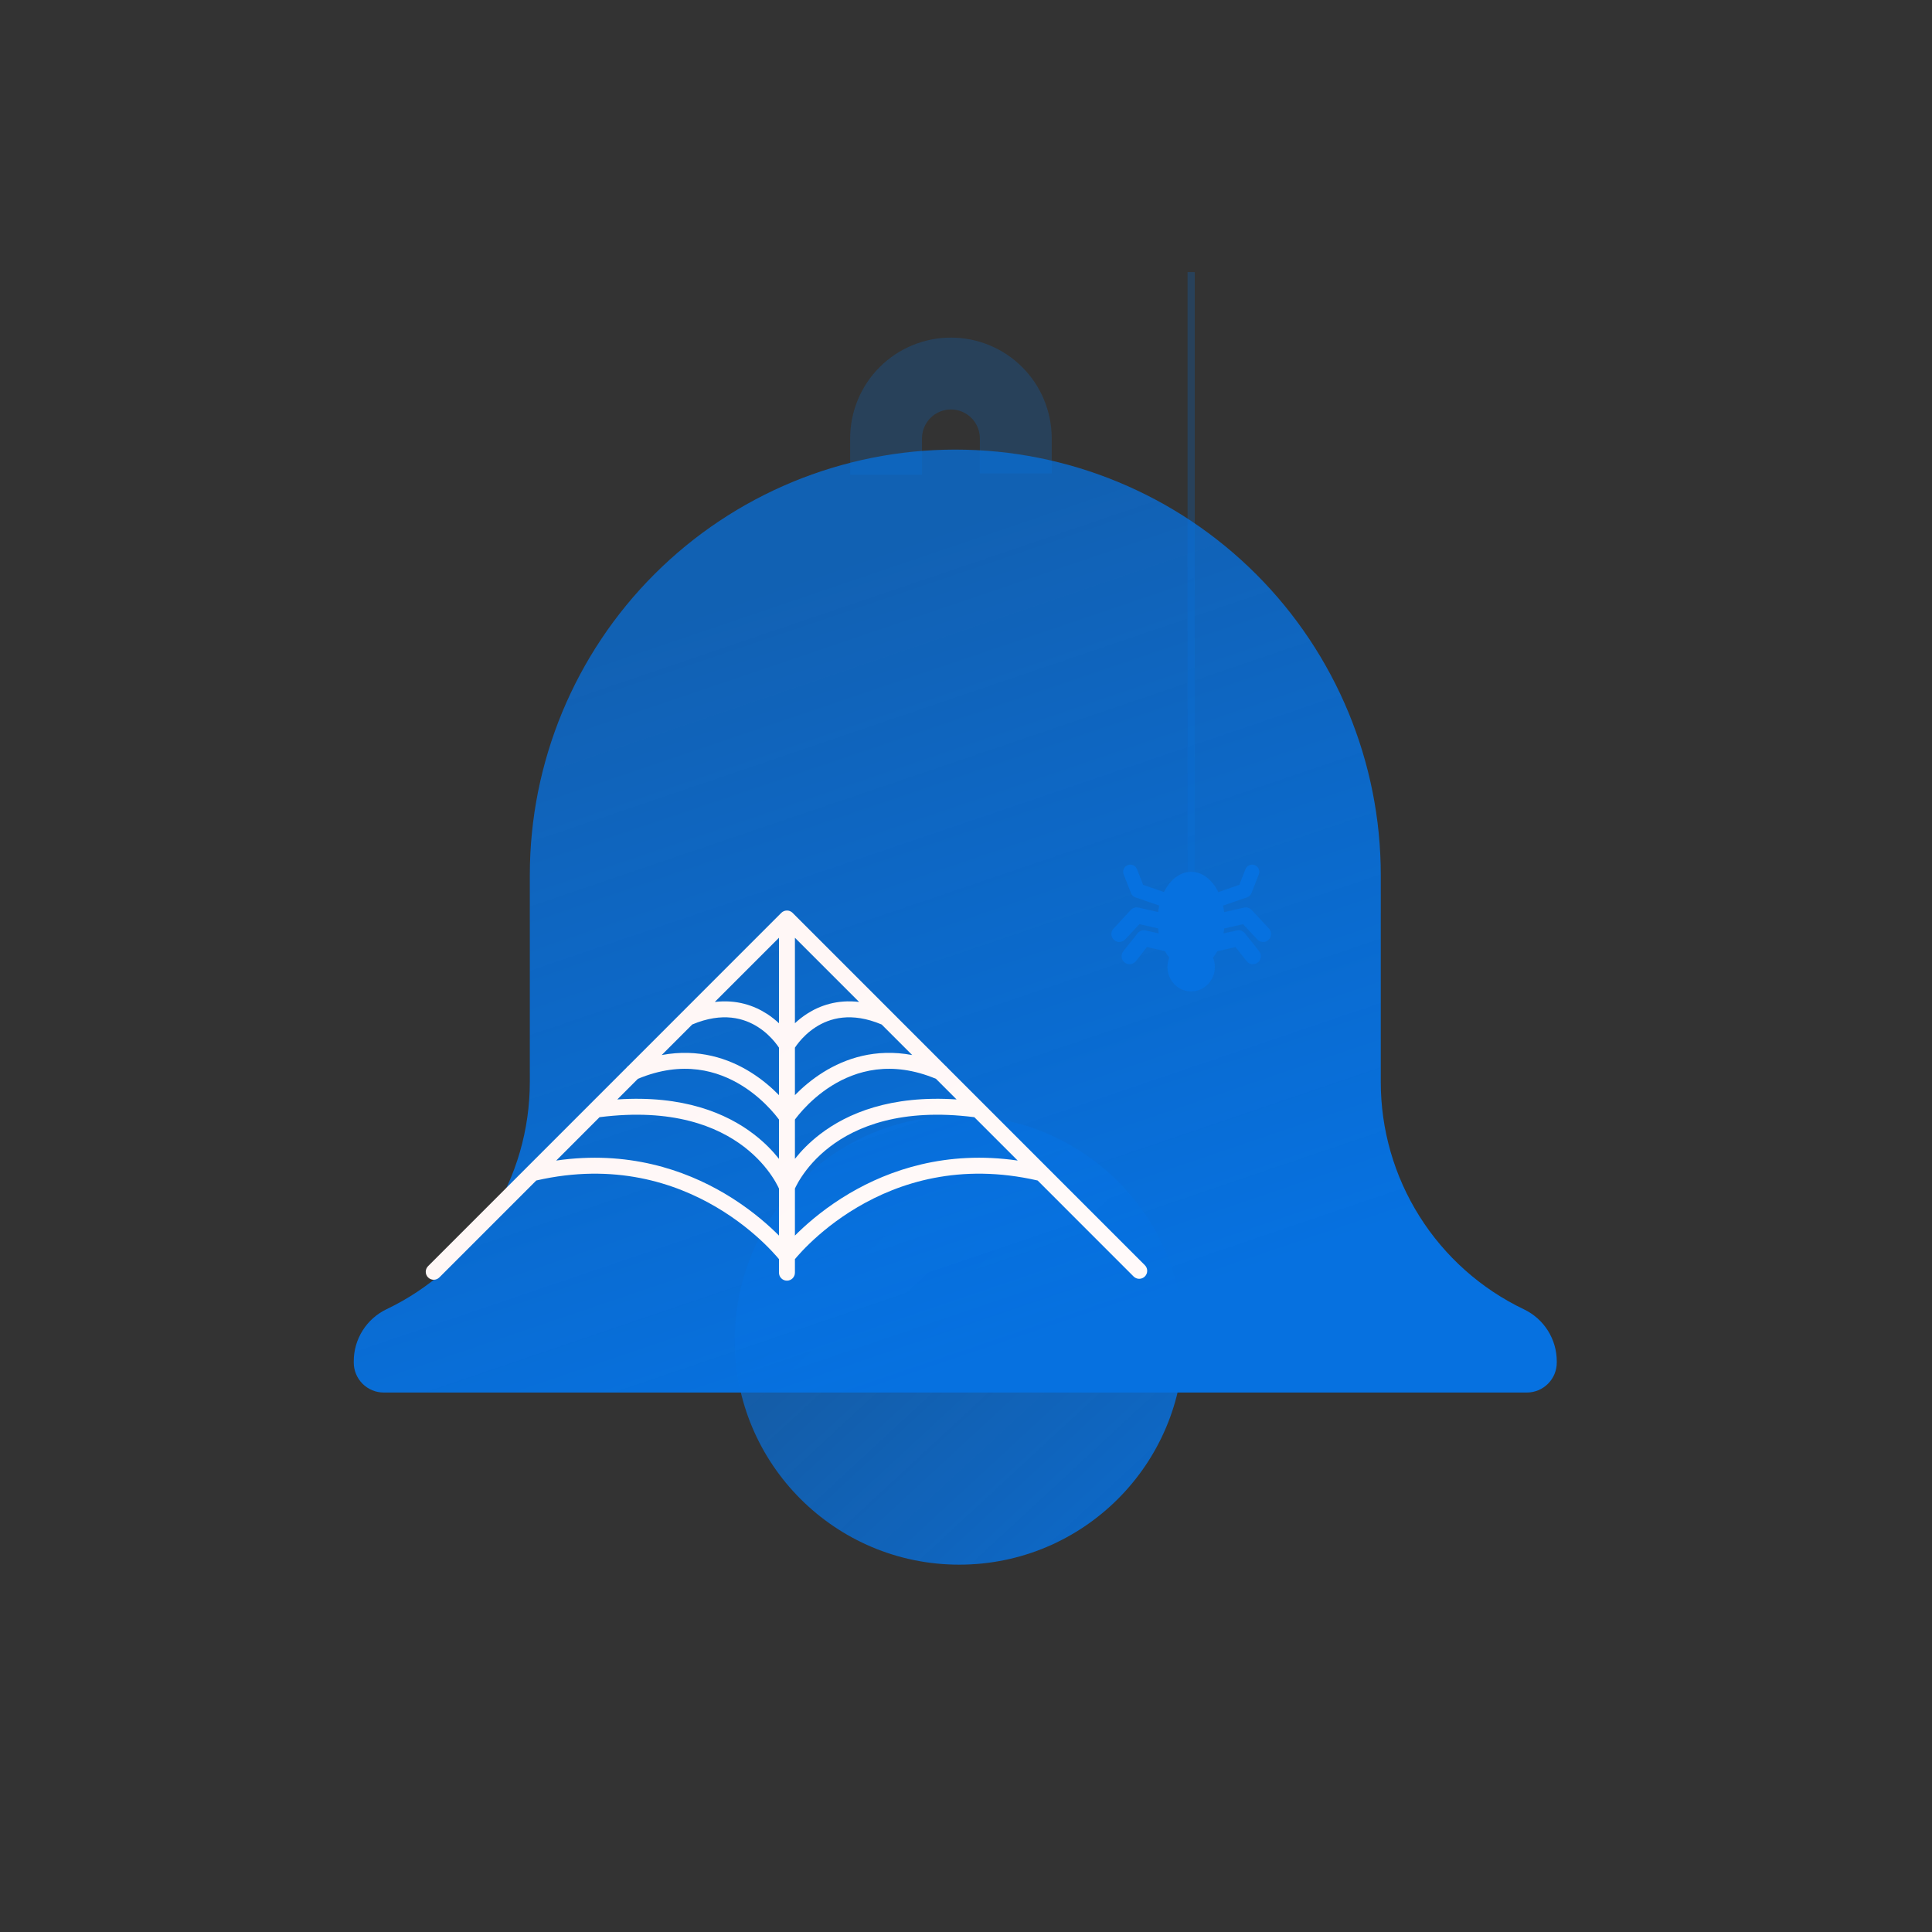 <svg width="142" height="142" viewBox="0 0 142 142" fill="none" xmlns="http://www.w3.org/2000/svg">
<rect x="0" y="0" width="142" height="142" fill="#333333" stroke="none"/>
<mask id="mask0_1091_41950" style="mask-type:alpha" maskUnits="userSpaceOnUse" x="0" y="0" width="142" height="142">
<circle cx="70.663" cy="71" r="70.598" fill="#0671E0"/>
</mask>
<g mask="url(#mask0_1091_41950)">
<path fill-rule="evenodd" clip-rule="evenodd" d="M70.706 30.256C70.448 30.15 70.171 30.095 69.892 30.096L69.89 30.096C69.327 30.096 68.787 30.32 68.389 30.718C67.991 31.116 67.767 31.656 67.766 32.219V34.891H62.485L62.485 32.215C62.487 30.253 63.267 28.372 64.654 26.984C66.042 25.597 67.923 24.816 69.885 24.814L69.886 24.814C70.858 24.813 71.821 25.003 72.72 25.374C73.62 25.746 74.438 26.291 75.126 26.978C75.815 27.666 76.362 28.483 76.734 29.381C77.107 30.28 77.299 31.244 77.299 32.218V34.792H72.018V32.218C72.018 31.939 71.963 31.662 71.856 31.405C71.749 31.147 71.592 30.913 71.395 30.716C71.198 30.519 70.963 30.363 70.706 30.256ZM69.886 24.814L69.885 24.814L69.886 24.814Z" fill="#0671E0" fill-opacity="0.23"/>
<path d="M70.501 115.001C79.614 115.001 87.001 107.614 87.001 98.501C87.001 89.388 79.614 82.001 70.501 82.001C61.388 82.001 54.001 89.388 54.001 98.501C54.001 107.614 61.388 115.001 70.501 115.001Z" fill="url(#paint0_linear_1091_41950)"/>
<path d="M101.486 79.523V64.317C101.486 56.023 98.191 48.069 92.326 42.204C86.461 36.34 78.507 33.045 70.213 33.045C61.919 33.045 53.965 36.34 48.1 42.204C42.236 48.069 38.941 56.023 38.941 64.317V79.523C38.941 83.016 37.953 86.438 36.09 89.394C34.228 92.349 31.567 94.717 28.415 96.224C27.691 96.569 27.079 97.113 26.652 97.792C26.224 98.471 25.999 99.257 26.001 100.059V100.142C26 100.432 26.057 100.719 26.168 100.987C26.278 101.254 26.44 101.498 26.645 101.703C26.85 101.908 27.093 102.071 27.361 102.182C27.628 102.293 27.915 102.35 28.205 102.35H112.217C112.507 102.35 112.794 102.293 113.062 102.182C113.329 102.071 113.572 101.908 113.777 101.703C113.982 101.498 114.144 101.254 114.255 100.987C114.365 100.719 114.422 100.432 114.421 100.142V100.059C114.422 99.26 114.195 98.476 113.769 97.8C113.342 97.123 112.733 96.581 112.011 96.236C108.858 94.729 106.195 92.359 104.333 89.401C102.47 86.443 101.483 83.018 101.486 79.523Z" fill="url(#paint1_linear_1091_41950)"/>
<path fill-rule="evenodd" clip-rule="evenodd" d="M58.254 67.094C58.209 67.049 58.158 67.013 58.102 66.985C58.009 66.938 57.906 66.918 57.805 66.924C57.666 66.932 57.531 66.989 57.425 67.094L50.156 74.365C50.138 74.381 50.121 74.398 50.105 74.416L46.191 78.331C46.14 78.367 46.097 78.411 46.061 78.46L38.734 85.788C38.712 85.808 38.691 85.829 38.672 85.851L31.463 93.061C31.234 93.29 31.234 93.661 31.463 93.889C31.692 94.118 32.063 94.118 32.292 93.889L39.415 86.765C45.129 85.456 49.599 86.924 52.657 88.728C54.204 89.64 55.389 90.639 56.186 91.408C56.584 91.792 56.884 92.118 57.084 92.346C57.153 92.425 57.209 92.492 57.254 92.545V93.541C57.254 93.865 57.516 94.127 57.84 94.127C58.163 94.127 58.426 93.865 58.426 93.541V92.545C58.47 92.492 58.527 92.424 58.596 92.346C58.795 92.118 59.095 91.792 59.493 91.408C60.29 90.639 61.475 89.64 63.022 88.728C66.08 86.924 70.551 85.455 76.266 86.766L83.317 93.819C83.546 94.048 83.917 94.048 84.146 93.819C84.375 93.591 84.375 93.22 84.146 92.991L69.619 78.461C69.583 78.411 69.539 78.367 69.488 78.33L58.254 67.094ZM57.254 90.814V87.358C57.235 87.317 57.209 87.261 57.175 87.195C57.087 87.02 56.947 86.765 56.744 86.462C56.337 85.853 55.681 85.051 54.69 84.291C52.745 82.8 49.449 81.427 44.067 82.112L40.88 85.3C46.129 84.54 50.309 85.982 53.252 87.718C54.894 88.687 56.151 89.746 57 90.564C57.089 90.65 57.174 90.734 57.254 90.814ZM58.679 90.564C58.59 90.65 58.506 90.734 58.426 90.814V87.358C58.445 87.316 58.471 87.261 58.504 87.195C58.592 87.02 58.733 86.765 58.936 86.462C59.342 85.853 59.998 85.051 60.99 84.291C62.935 82.8 66.231 81.427 71.612 82.112L74.8 85.3C69.551 84.539 65.37 85.982 62.426 87.718C60.785 88.687 59.528 89.746 58.679 90.564ZM57.254 85.174C56.803 84.607 56.198 83.97 55.402 83.361C53.388 81.817 50.209 80.485 45.371 80.808L46.886 79.292C50.181 77.919 52.764 78.688 54.548 79.8C55.46 80.369 56.166 81.03 56.643 81.551C56.882 81.81 57.061 82.033 57.18 82.189C57.208 82.225 57.233 82.258 57.254 82.287V85.174ZM55.169 78.806C53.548 77.795 51.334 77.04 48.634 77.545L50.881 75.297C53.114 74.358 54.699 74.832 55.734 75.501C56.273 75.849 56.676 76.261 56.945 76.587C57.079 76.749 57.178 76.888 57.242 76.984L57.254 77.002V80.491C56.739 79.965 56.04 79.35 55.169 78.806ZM57.254 75.208V68.923L52.536 73.642C54.137 73.454 55.419 73.902 56.37 74.517C56.71 74.736 57.004 74.975 57.254 75.208ZM70.308 80.808L68.793 79.292C65.498 77.919 62.915 78.688 61.131 79.8C60.219 80.369 59.514 81.03 59.036 81.551C58.798 81.81 58.618 82.033 58.499 82.189C58.471 82.225 58.447 82.258 58.426 82.287V85.174C58.876 84.606 59.482 83.97 60.277 83.361C62.291 81.817 65.47 80.485 70.308 80.808ZM60.511 78.806C59.639 79.35 58.941 79.965 58.426 80.491V77.002L58.438 76.984C58.502 76.888 58.6 76.749 58.734 76.586C59.002 76.26 59.406 75.849 59.944 75.501C60.979 74.831 62.564 74.357 64.801 75.3L67.046 77.545C64.346 77.04 62.132 77.795 60.511 78.806ZM63.144 73.642L58.426 68.924V75.207C58.675 74.974 58.968 74.736 59.307 74.517C60.258 73.901 61.541 73.453 63.144 73.642Z" fill="url(#paint2_linear_1091_41950)"/>
<path fill-rule="evenodd" clip-rule="evenodd" d="M87.284 66.776V20.001H87.812V66.776H87.284Z" fill="#0671E0" fill-opacity="0.23"/>
<path fill-rule="evenodd" clip-rule="evenodd" d="M82.886 63.587C83.157 63.481 83.463 63.614 83.569 63.885L84.02 65.035L85.551 65.564C85.999 64.663 86.727 64.077 87.549 64.077C88.372 64.077 89.1 64.665 89.548 65.568L91.09 65.035L91.541 63.885C91.647 63.614 91.952 63.481 92.223 63.587C92.494 63.693 92.627 63.998 92.521 64.269L91.981 65.645C91.925 65.788 91.809 65.9 91.663 65.951L89.894 66.562C89.928 66.717 89.955 66.876 89.975 67.04L91.434 66.707C91.638 66.66 91.852 66.726 91.994 66.879L93.267 68.251C93.487 68.488 93.474 68.859 93.236 69.079C92.999 69.299 92.628 69.285 92.408 69.048L91.365 67.924L89.981 68.24C89.967 68.365 89.949 68.487 89.926 68.607L90.907 68.384C91.127 68.333 91.357 68.414 91.497 68.591L92.547 69.918C92.748 70.171 92.705 70.54 92.452 70.741C92.198 70.942 91.829 70.899 91.629 70.645L90.807 69.608L89.469 69.914C89.374 70.084 89.27 70.241 89.156 70.384C89.243 70.597 89.291 70.831 89.291 71.076C89.291 72.065 88.511 72.868 87.548 72.868C86.586 72.868 85.806 72.065 85.806 71.076C85.806 70.83 85.854 70.596 85.94 70.383C85.826 70.24 85.721 70.082 85.627 69.911L84.302 69.608L83.481 70.645C83.279 70.899 82.911 70.942 82.657 70.741C82.404 70.54 82.361 70.171 82.562 69.918L83.612 68.591C83.752 68.414 83.982 68.333 84.202 68.384L85.17 68.605C85.148 68.484 85.13 68.362 85.116 68.237L83.743 67.924L82.701 69.048C82.481 69.285 82.11 69.299 81.873 69.079C81.635 68.859 81.621 68.488 81.841 68.251L83.115 66.879C83.257 66.726 83.47 66.66 83.674 66.707L85.123 67.037C85.142 66.873 85.17 66.713 85.204 66.558L83.446 65.951C83.301 65.9 83.184 65.788 83.128 65.645L82.588 64.269C82.482 63.998 82.616 63.693 82.886 63.587Z" fill="url(#paint3_linear_1091_41950)"/>
</g>
<defs>
<linearGradient id="paint0_linear_1091_41950" x1="98.299" y1="126.087" x2="47.556" y2="71.262" gradientUnits="userSpaceOnUse">
<stop stop-color="#0671E0"/>
<stop offset="0.704" stop-color="#0671E0" stop-opacity="0.63"/>
</linearGradient>
<linearGradient id="paint1_linear_1091_41950" x1="82.457" y1="96.715" x2="63.357" y2="40.562" gradientUnits="userSpaceOnUse">
<stop stop-color="#0671E0"/>
<stop offset="1" stop-color="#0671E0" stop-opacity="0.74"/>
</linearGradient>
<linearGradient id="paint2_linear_1091_41950" x1="114.079" y1="129.205" x2="60.679" y2="57.403" gradientUnits="userSpaceOnUse">
<stop stop-color="white"/>
<stop offset="0.26" stop-color="#FFFDFD"/>
<stop offset="1" stop-color="#FFF6F5"/>
</linearGradient>
<linearGradient id="paint3_linear_1091_41950" x1="102.82" y1="49.418" x2="76.896" y2="65.762" gradientUnits="userSpaceOnUse">
<stop stop-color="#0671E0"/>
<stop offset="1" stop-color="#0671E0"/>
</linearGradient>
</defs>
</svg>